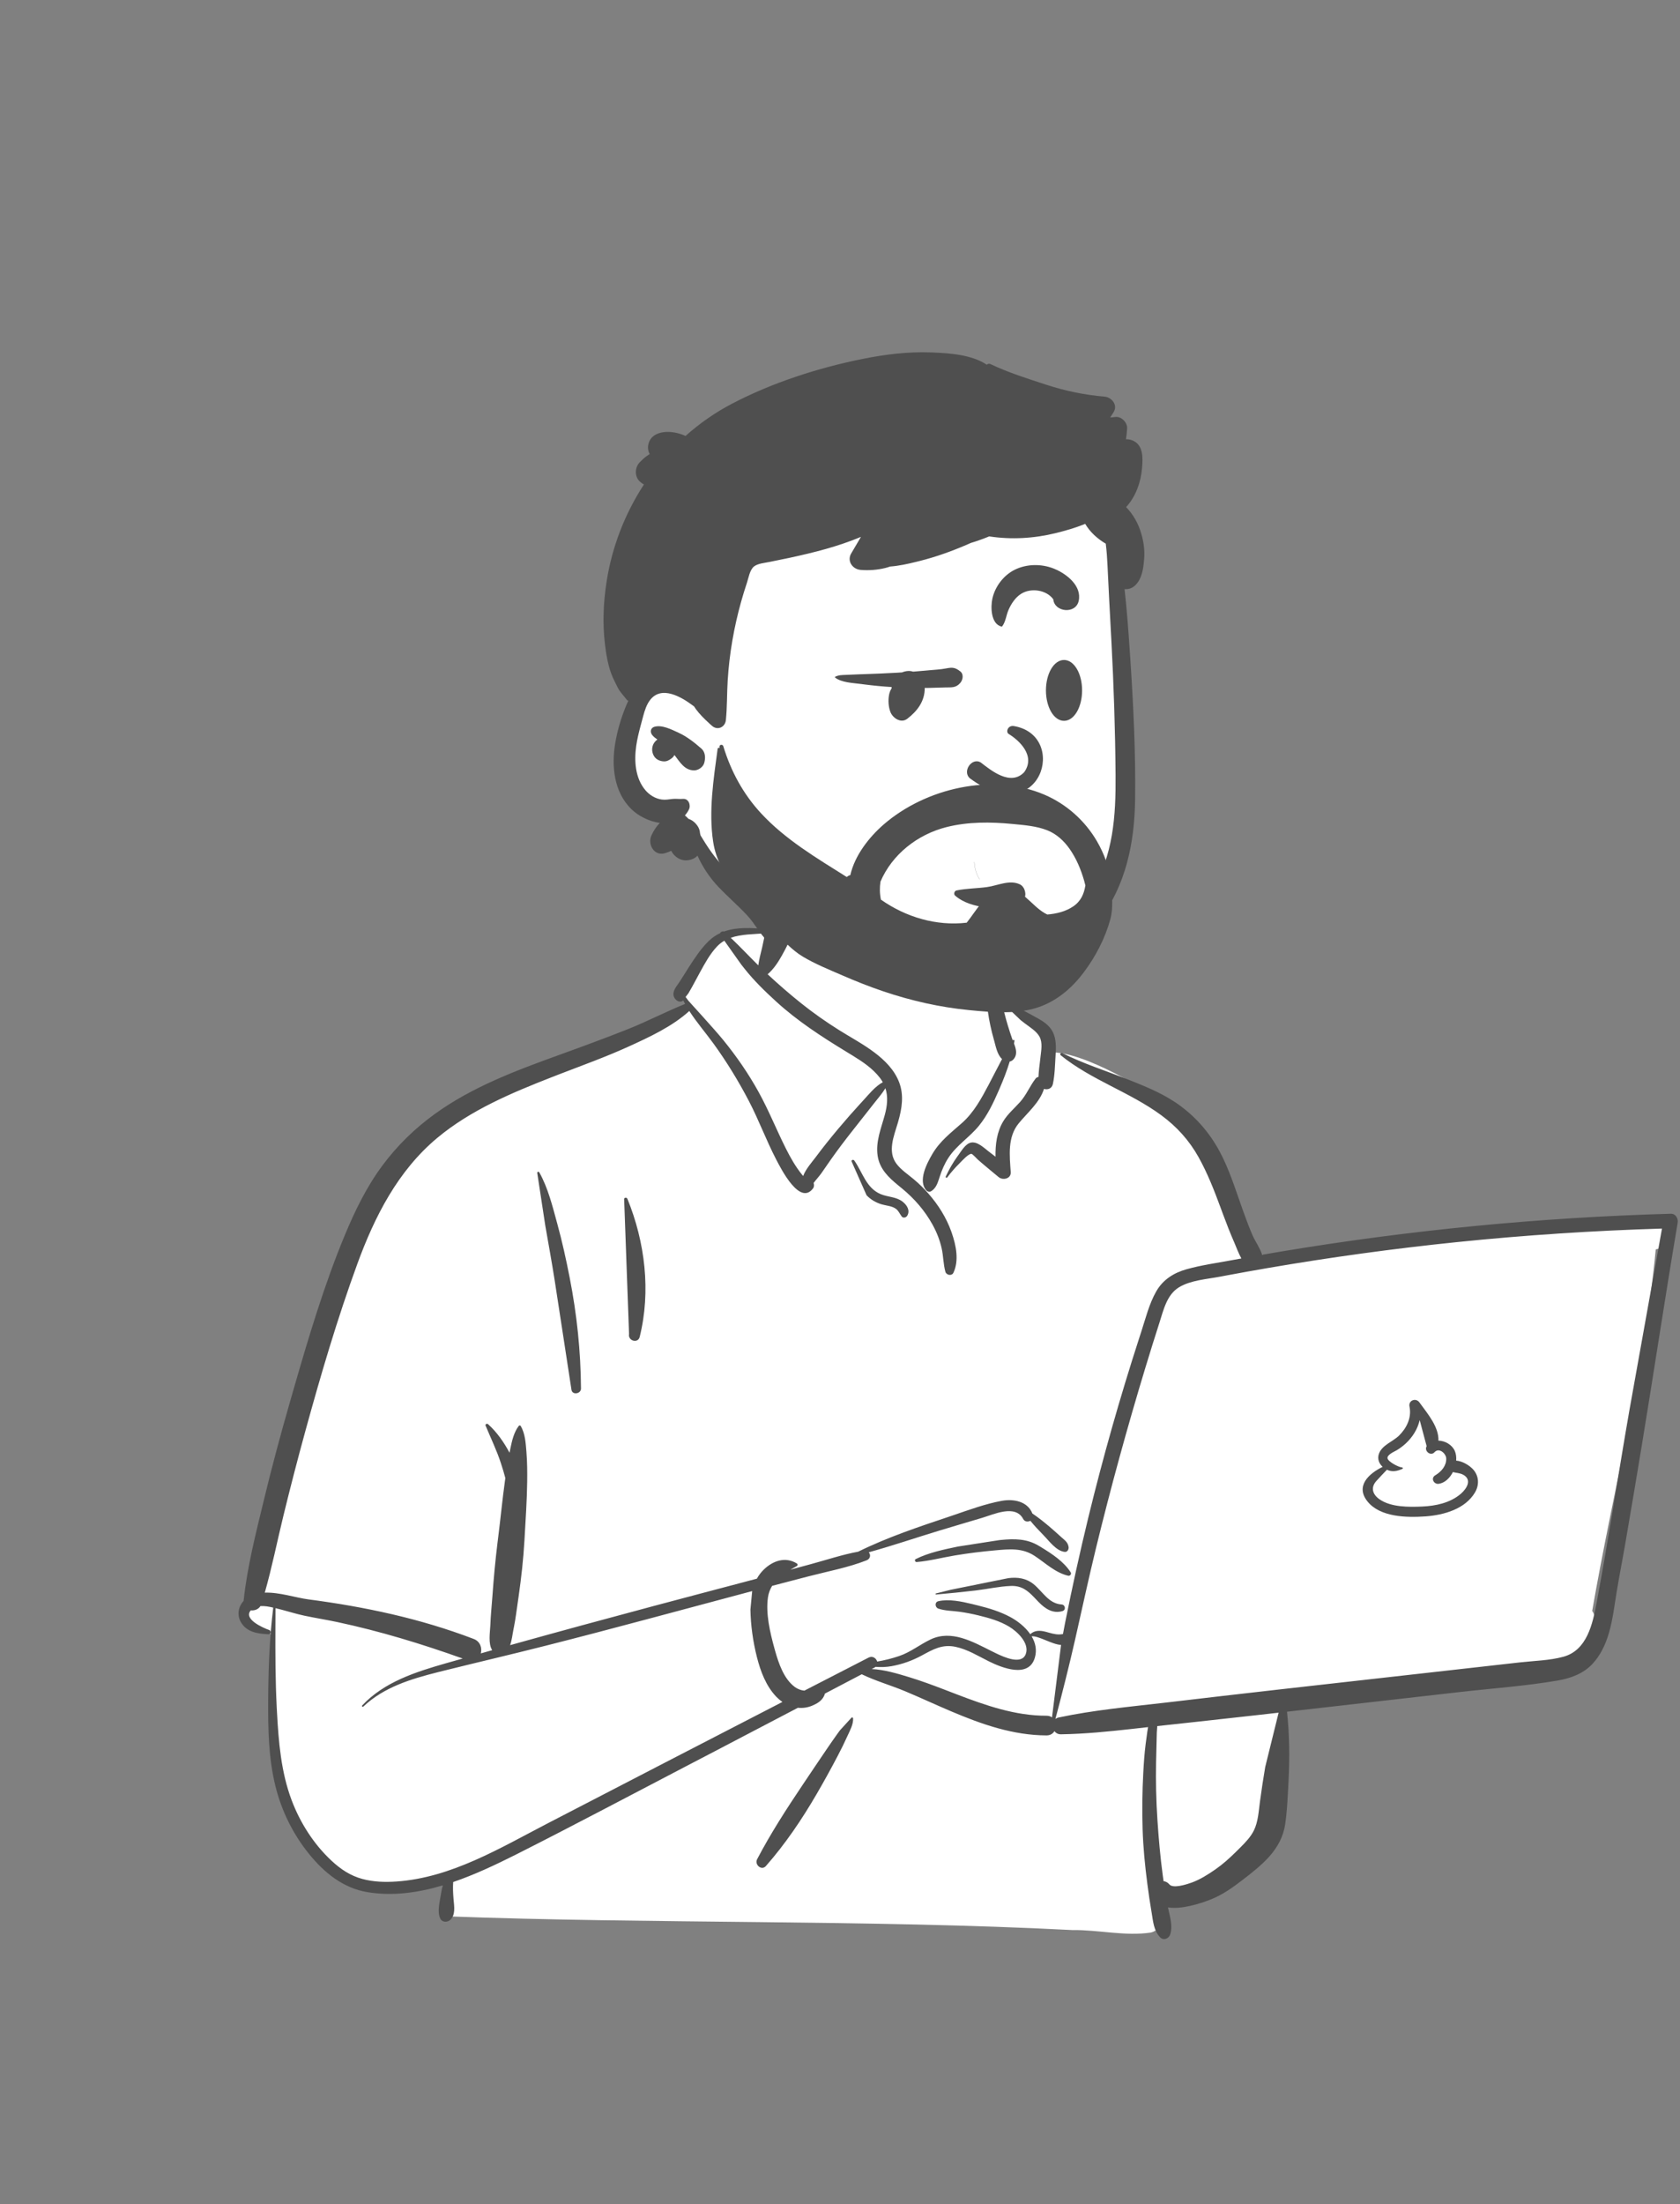<svg width="247" height="324" viewBox="0 0 247 324" fill="none" xmlns="http://www.w3.org/2000/svg">
<rect x="0" y="0" width="247" height="324" fill="#808080" stroke="none"/>
<path fill-rule="evenodd" clip-rule="evenodd" d="M241.496 179.325C238.479 179.621 235.463 179.917 232.446 180.213C217.998 181.318 203.555 183.624 189.218 185.008C188.861 184.427 188.162 184.522 187.738 184.926C186.307 184.801 184.704 183.707 183.408 184.845C183.365 184.839 183.323 184.832 183.281 184.828C180.973 180.398 179.378 175.672 177.83 170.94C176.842 168.031 175.513 165.215 173.056 163.261C168.864 160.35 159.258 154.446 154.335 154.694C154.254 153.813 153.843 152.904 153.168 152.317C154.655 149.781 148.71 148.126 148.29 148.42C148.559 139.947 144.575 132.589 135.791 130.902C127.921 129.262 116.727 128.986 112.495 137.214C112.03 137.161 107.274 137.137 106.814 137.188C106.098 136.282 98.241 144.871 101.461 147.862C72.671 160.602 56.301 159.082 48.333 194.9C47.255 198.264 47.177 201.946 46.039 205.236C41.992 214.69 38.71 224.757 37.893 235.043C35.92 235.549 35.693 239.03 37.978 239.533C38.851 239.725 39.581 239.988 40.218 240.487C39.72 248.917 41.758 268.174 43.042 268.114C45.661 276.451 57.34 278.803 65.608 275.874C64.183 278.557 65.608 280.243 65.608 281.677C95.361 282.803 127.891 282.154 157.635 283.699C161.44 283.644 165.442 284.633 169.195 284.064C171.483 283.515 171.487 279.915 169.166 279.47L179.309 277.266C179.083 277.181 183.491 274.248 186.822 268.767C189.923 262.635 187.813 255.234 189.218 248.565C200.192 247.667 211.347 247.283 222.201 245.424C223.681 249.854 230.088 244.556 232.124 242.425C232.122 242.422 232.119 242.419 232.117 242.415C233.102 242.145 233.892 241.221 233.919 240.127C234.61 239.14 234.755 237.747 234.092 236.793C237.13 219.257 241.761 201.353 243.435 183.653C244.027 183.522 244.584 183.263 245.056 182.863L245.018 182.824C245.818 181.932 245.974 180.391 244.64 179.632C243.563 179.02 242.664 179.21 241.496 179.325Z" fill="white"/>
<path fill-rule="evenodd" clip-rule="evenodd" d="M113.043 135.303C113.94 133.049 116.97 133.925 116.632 136.293C116.43 137.711 115.653 139.209 114.956 140.452C114.388 141.464 113.74 142.451 112.862 143.209C114.426 144.669 116.048 146.074 117.712 147.409C119.528 148.866 121.437 150.208 123.411 151.442C125.141 152.524 126.95 153.483 128.581 154.718C130.098 155.865 131.479 157.246 132.182 159.048C132.931 160.967 132.606 162.949 132.054 164.867L131.991 165.084C131.428 166.984 130.452 169.274 131.805 171.065C132.493 171.976 133.494 172.621 134.358 173.35C135.127 173.997 135.848 174.702 136.509 175.458C137.951 177.107 139.124 178.962 139.864 181.03L139.93 181.218C140.564 183.048 141.028 185.29 140.171 187.087C139.925 187.602 139.132 187.434 138.994 186.933C138.682 185.797 138.699 184.607 138.438 183.455C138.166 182.256 137.714 181.119 137.123 180.042C135.981 177.961 134.434 176.182 132.605 174.679L132.058 174.233C130.632 173.063 129.322 171.821 129.032 169.883C128.723 167.81 129.553 165.835 130.087 163.873C130.459 162.505 130.58 161.194 130.178 159.959C129.687 160.761 129.017 161.522 128.487 162.201C127.431 163.554 126.366 164.899 125.303 166.246C124.213 167.627 123.15 169.03 122.138 170.47C121.685 171.114 121.237 171.762 120.791 172.41C120.455 172.897 119.987 173.384 119.621 173.881C119.71 174.147 119.703 174.454 119.542 174.671C117.602 177.294 114.841 171.822 114.121 170.439C112.655 167.623 111.564 164.632 110.092 161.816C108.568 158.898 106.832 156.058 104.898 153.393C103.728 151.782 102.416 150.268 101.346 148.605C98.824 150.893 95.505 152.427 92.457 153.817C89.108 155.345 85.628 156.593 82.195 157.918L81.18 158.313C75.264 160.622 69.203 163.16 64.285 167.263C58.506 172.085 55.087 178.805 52.542 185.764C49.612 193.775 47.189 202.002 44.929 210.225C43.773 214.431 42.676 218.657 41.644 222.897C40.735 226.632 39.982 230.404 38.93 234.101C41.064 234.025 43.497 234.852 45.319 235.09C53.622 236.177 61.813 237.91 69.651 240.911C70.62 241.282 70.9 242.249 70.689 243.033C71.247 242.875 71.805 242.716 72.364 242.559C71.752 241.621 72.044 239.945 72.092 238.905L72.095 238.834C72.144 237.449 72.294 236.062 72.392 234.68C72.577 232.045 72.819 229.429 73.14 226.808L73.222 226.153C73.585 223.303 73.854 220.435 74.251 217.589L74.298 217.264C74.108 216.535 73.886 215.816 73.654 215.1C73.034 213.193 72.159 211.397 71.392 209.55C71.302 209.332 71.612 209.208 71.756 209.338C73.055 210.507 74.086 211.989 74.915 213.539C74.929 213.466 74.942 213.393 74.957 213.32L75.051 212.854C75.284 211.719 75.568 210.524 76.264 209.603C76.338 209.506 76.485 209.485 76.555 209.603C77.222 210.731 77.296 212.16 77.399 213.443C77.515 214.895 77.529 216.366 77.509 217.822C77.469 220.667 77.268 223.521 77.109 226.361C76.952 229.153 76.644 231.909 76.248 234.673L76.172 235.192C75.978 236.507 75.82 237.839 75.564 239.146L75.492 239.502C75.355 240.15 75.271 241.063 74.999 241.822C82 239.869 89.012 237.96 96.037 236.085C101.114 234.729 106.197 233.394 111.277 232.05C111.545 231.567 111.879 231.115 112.296 230.712C113.668 229.382 115.487 228.789 117.156 229.812C117.291 229.896 117.303 230.108 117.156 230.189C116.836 230.364 116.516 230.543 116.201 230.73L119.252 229.903C121.532 229.285 123.84 228.512 126.174 228.081C130.472 225.959 135.096 224.423 139.624 222.905L140.158 222.724C142.476 221.934 144.874 221.048 147.27 220.61C149.024 220.289 151.082 220.676 151.787 222.474C152.68 223.062 153.52 223.754 154.331 224.434C154.917 224.926 155.479 225.449 156.05 225.957L156.155 226.05C156.622 226.455 156.992 226.727 157.107 227.372C157.166 227.705 156.954 228.156 156.543 228.112C155.286 227.977 154.264 226.519 153.411 225.649C152.752 224.976 152.088 224.28 151.487 223.54C151.137 223.731 150.656 223.697 150.433 223.274C149.276 221.083 146.107 222.601 144.354 223.121L141.842 223.865C140.586 224.237 139.33 224.612 138.077 224.992C134.632 226.039 131.205 227.21 127.729 228.171C128.04 228.513 127.997 229.121 127.406 229.353C124.686 230.421 121.701 230.973 118.874 231.706C117.09 232.169 115.306 232.634 113.523 233.103C113.218 233.598 112.998 234.159 112.905 234.811C112.565 237.21 113.221 239.978 113.86 242.298L113.957 242.645C114.482 244.51 115.255 246.797 116.864 247.975C117.257 248.262 117.757 248.462 118.261 248.507C121.41 246.885 124.559 245.264 127.711 243.645C128.294 243.345 128.834 243.751 128.965 244.234C130.076 244.052 131.184 243.764 132.194 243.422C133.89 242.845 135.215 241.746 136.805 240.986C139.883 239.515 143.025 241.322 145.781 242.695L146.416 243.007C147.651 243.607 150.222 244.759 150.815 243.119C151.388 241.532 149.575 239.836 148.404 239.122C147.009 238.27 145.383 237.815 143.806 237.435C142.906 237.218 141.994 237.041 141.077 236.912C140.036 236.766 138.962 236.788 137.96 236.45C137.463 236.283 137.386 235.492 137.96 235.361C139.502 235.01 141.342 235.393 142.951 235.784L143.792 235.992C145.413 236.39 147.05 236.889 148.527 237.683C149.6 238.26 150.734 239.138 151.474 240.211C152.117 239.614 152.917 239.634 153.75 239.856L154.203 239.981C154.95 240.188 155.555 240.331 156.282 240.187C156.379 239.658 156.478 239.129 156.583 238.6C157.619 233.398 158.755 228.216 160.008 223.061C162.171 214.17 164.672 205.376 167.493 196.673L167.776 195.803C168.426 193.812 168.95 191.643 169.999 189.815C170.991 188.085 172.58 187.089 174.468 186.562C176.611 185.963 178.862 185.65 181.048 185.246C181.535 185.156 182.024 185.07 182.512 184.982C182.1 184.237 181.792 183.391 181.515 182.742L181.466 182.63C180.87 181.271 180.335 179.888 179.818 178.497L179.432 177.452C178.499 174.934 177.536 172.458 176.224 170.104C174.843 167.626 173.011 165.6 170.728 163.924C166.072 160.505 160.46 158.761 155.944 155.107C155.759 154.958 155.996 154.702 156.184 154.796C159.233 156.329 162.525 157.371 165.696 158.619L166.322 158.866C168.829 159.86 171.375 160.942 173.544 162.552C175.963 164.347 177.869 166.576 179.301 169.226C180.712 171.839 181.615 174.763 182.61 177.554L182.877 178.298C183.278 179.413 183.693 180.524 184.168 181.609C184.546 182.471 185.25 183.454 185.57 184.438C186.446 184.286 187.321 184.134 188.198 183.988C207.184 180.816 226.382 178.953 245.623 178.408C246.375 178.387 246.765 179.105 246.654 179.762C244.807 190.685 243.166 201.645 241.366 212.576C240.58 217.347 239.778 222.114 238.958 226.879C238.543 229.293 238.062 231.698 237.669 234.116C237.351 236.068 237.12 238.036 236.575 239.943C236.085 241.653 235.334 243.302 234.101 244.607C232.772 246.013 230.917 246.694 229.049 247.015C224.308 247.832 219.445 248.165 214.666 248.709L189.219 251.605C189.591 254.986 189.619 258.315 189.448 261.736L189.351 263.603C189.271 265.105 189.176 266.609 188.961 268.096C188.69 269.96 187.837 271.539 186.582 272.932C185.428 274.211 184.027 275.303 182.664 276.348C181.25 277.434 179.788 278.482 178.124 279.154L177.909 279.24C176.449 279.81 173.712 280.692 171.718 280.37C171.978 281.676 172.483 283.081 172.036 284.374C171.828 284.975 171.043 285.274 170.562 284.764C169.61 283.751 169.535 282.414 169.31 281.093C169.075 279.718 168.873 278.339 168.693 276.956C168.345 274.282 168.074 271.584 167.992 268.887C167.907 266.118 167.94 263.345 168.089 260.579C168.166 259.159 168.261 257.739 168.441 256.327C168.518 255.726 168.596 255.123 168.686 254.523C168.719 254.304 168.755 254.086 168.794 253.868L166.51 254.126C163.008 254.517 159.504 254.871 155.977 254.925C155.56 254.932 155.238 254.741 155.028 254.464C154.805 254.829 154.415 255.09 153.857 255.088C148.932 255.069 144.345 253.458 139.866 251.559C137.608 250.602 135.385 249.566 133.123 248.616C131.012 247.73 128.756 247.098 126.696 246.1L121.283 248.94C121.244 249.08 121.193 249.212 121.139 249.323C120.786 250.042 120.091 250.433 119.382 250.727C118.701 251.009 117.995 251.097 117.308 251.026C113.203 253.178 109.097 255.328 104.988 257.473L100.879 259.616C92.691 263.881 84.535 268.215 76.296 272.38L75.689 272.686C72.843 274.113 69.787 275.56 66.629 276.64C66.573 277.44 66.608 278.218 66.675 279.064L66.691 279.249C66.786 280.249 66.987 281.502 66.185 282.214C65.768 282.585 65.023 282.586 64.739 282.028C64.224 281.015 64.686 279.419 64.85 278.319C64.907 277.927 64.978 277.525 65.082 277.135C61.462 278.213 57.731 278.736 54.047 278.131C50.459 277.542 47.681 275.281 45.441 272.516C43.077 269.598 41.398 266.197 40.496 262.551C39.471 258.403 39.404 254.119 39.428 249.869C39.453 245.345 39.621 240.797 40.171 236.303C39.568 236.161 38.9 236.039 38.29 236.081C37.989 236.564 37.404 236.767 36.875 236.704C35.725 237.973 38.642 239.27 39.574 239.594C39.897 239.707 39.863 240.233 39.489 240.217L39.254 240.206C37.814 240.129 36.326 239.883 35.479 238.544C34.8 237.471 35.004 236.2 35.813 235.325C36.348 230.271 37.625 225.349 38.814 220.419C39.98 215.581 41.278 210.773 42.653 205.989L43.269 203.848C45.434 196.348 47.698 188.787 50.684 181.584C52.176 177.988 53.894 174.458 56.222 171.322C58.393 168.399 60.956 165.897 63.902 163.761C69.394 159.778 75.838 157.371 82.17 155.079L82.453 154.976C85.734 153.789 89.008 152.587 92.251 151.301C95.12 150.163 97.868 148.72 100.724 147.566C100.631 147.397 100.541 147.227 100.455 147.054L100.403 147.099C100.393 147.106 100.384 147.113 100.375 147.12C100.087 147.319 99.665 147.221 99.428 146.997C98.76 146.367 98.986 145.667 99.432 145.013L99.49 144.929C100.036 144.165 100.522 143.357 101.026 142.565L101.341 142.069C102.186 140.746 103.074 139.414 104.201 138.32C104.723 137.813 105.294 137.434 105.899 137.151C105.847 137.042 106.301 136.818 106.43 136.931C108.348 136.229 110.554 136.376 112.645 136.569M187.988 251.745L185.321 252.048C182.388 252.382 179.454 252.705 176.519 253.024L170.145 253.717C170.128 254.081 170.084 254.436 170.076 254.711C170.035 256.126 170.004 257.542 169.974 258.958C169.915 261.796 169.98 264.637 170.167 267.47C170.348 270.214 170.586 272.959 170.957 275.685L171.032 276.23L171.076 276.517C171.379 276.546 171.676 276.69 171.923 276.985C172.462 277.629 174.414 277.003 175.177 276.732C176.431 276.285 177.611 275.531 178.701 274.775C179.765 274.037 180.723 273.176 181.644 272.269L182.397 271.523C183.146 270.778 183.896 269.985 184.355 269.048C184.978 267.777 185.058 266.217 185.241 264.833C185.466 263.131 185.733 261.429 186.016 259.735M110.589 233.877L110.312 233.949C100.266 236.62 90.235 239.369 80.158 241.922C75.172 243.185 70.161 244.357 65.168 245.596L64.36 245.798C60.421 246.794 56.435 247.992 53.419 250.851C53.307 250.956 53.146 250.794 53.251 250.682C56.501 247.22 61.125 245.755 65.564 244.484C66.384 244.25 67.206 244.02 68.027 243.787C61.99 241.634 55.857 239.761 49.583 238.425C47.968 238.081 46.333 237.828 44.719 237.483C43.593 237.242 42.494 236.893 41.38 236.604L40.504 236.384L40.492 239.154C40.477 243.078 40.484 246.998 40.684 250.922L40.722 251.648C40.956 256.014 41.32 260.471 42.869 264.587C44.127 267.933 46.133 271.084 48.757 273.521C50.084 274.754 51.511 275.713 53.275 276.187C54.913 276.627 56.629 276.679 58.313 276.561C66.39 275.998 73.579 271.608 80.595 267.975C92.07 262.031 103.547 256.09 115.034 250.169C114.723 249.957 114.431 249.712 114.165 249.437C112.625 247.845 111.812 245.667 111.279 243.557C110.71 241.311 110.371 238.904 110.331 236.585M125.205 252.463C125.306 252.409 125.424 252.477 125.428 252.592C125.464 253.469 124.979 254.335 124.617 255.126L124.578 255.21C124.138 256.189 123.657 257.156 123.158 258.107C122.162 260.007 121.127 261.887 120.046 263.74C117.874 267.469 115.459 271.04 112.606 274.287C111.961 275.02 110.901 274.08 111.314 273.29C113.309 269.484 115.634 265.89 118.027 262.327C119.225 260.543 120.422 258.758 121.632 256.982C122.137 256.241 122.648 255.503 123.173 254.775L123.49 254.341M244.35 180.588C234.269 180.893 224.2 181.55 214.167 182.581C204.836 183.54 195.539 184.816 186.295 186.406C184.364 186.738 182.436 187.084 180.51 187.444L179.355 187.661C177.428 188.026 175.075 188.177 173.36 189.206C171.552 190.292 171.063 192.56 170.461 194.43C169.754 196.63 169.065 198.836 168.394 201.048C165.73 209.828 163.297 218.684 161.126 227.599C160.049 232.024 159.093 236.473 158.086 240.915C157.191 244.86 156.203 248.762 155.172 252.668C155.299 252.569 155.455 252.494 155.643 252.454C160.766 251.364 165.995 250.89 171.194 250.287L171.697 250.229C177.076 249.596 182.455 248.968 187.837 248.362L223.469 244.354C225.57 244.117 227.822 244.085 229.867 243.521C233.344 242.562 234.159 238.673 234.742 235.576L234.76 235.482C236.518 226.125 237.918 216.687 239.559 207.306M156.001 241.791C154.618 241.699 152.724 240.432 151.675 240.523C152.226 241.448 152.474 242.503 152.157 243.629C151.273 246.764 147.276 245.142 145.351 244.184C143.773 243.399 142.249 242.438 140.501 242.07C138.522 241.653 137.181 242.441 135.508 243.348C134.135 244.094 132.639 244.629 131.1 244.906C130.282 245.054 129.505 245.069 128.73 245.012C128.683 245.05 128.63 245.085 128.57 245.117L128.16 245.332C130.015 245.417 131.905 245.99 133.631 246.514C135.42 247.057 137.177 247.712 138.924 248.382L140.642 249.043C144.881 250.667 149.269 252.209 153.857 252.195C154.187 252.194 154.457 252.286 154.67 252.435M148.261 231.968C149.628 231.801 150.889 231.981 151.981 232.871C153.298 233.944 154.183 235.724 156.076 235.841C156.628 235.875 156.757 236.651 156.208 236.813C154.799 237.231 153.658 236.468 152.697 235.478L152.052 234.803C151.103 233.82 150.228 233.06 148.618 233.119C146.893 233.182 145.166 233.58 143.453 233.783C141.512 234.013 139.572 234.208 137.625 234.377C137.535 234.385 137.519 234.243 137.604 234.222L139.784 233.679M146.942 226.379L147.167 226.356C149.152 226.164 150.967 226.156 152.739 227.224L153.079 227.43C154.677 228.402 156.416 229.546 157.416 231.119C157.579 231.377 157.309 231.68 157.036 231.614C155.115 231.153 153.711 229.744 152.096 228.688C150.283 227.504 148.411 227.7 146.344 227.884C144.343 228.062 142.342 228.307 140.361 228.64C138.499 228.954 136.631 229.448 134.751 229.606L134.751 229.602C134.536 229.602 134.414 229.279 134.633 229.169C136.541 228.216 138.752 227.765 140.828 227.329M207.23 206.756C207.038 205.838 208.167 205.413 208.69 206.141L208.801 206.294C209.931 207.843 211.566 209.787 211.483 211.757C212.476 211.778 213.506 212.382 213.893 213.279C214.072 213.694 214.132 214.185 214.093 214.694C214.996 214.765 215.981 215.358 216.533 215.935C217.448 216.892 217.52 218.245 216.864 219.363C215.432 221.801 212.306 222.688 209.666 222.886L209.572 222.893C206.846 223.082 202.918 223.031 201.048 220.691C199.245 218.434 201.238 216.607 203.282 215.614C202.75 215.128 202.474 214.431 202.733 213.697C203.188 212.405 204.794 211.906 205.701 211.008C206.808 209.914 207.539 208.412 207.247 206.842M208.728 208.741C208.428 210.048 207.689 211.243 206.661 212.191C206.267 212.553 205.837 212.876 205.38 213.153L205.325 213.185C204.919 213.412 203.922 213.839 203.998 214.351C204.077 214.876 205.702 215.698 206.145 215.699C206.246 215.699 206.303 215.856 206.2 215.902C205.397 216.256 204.696 216.408 203.912 216.034C203.387 216.569 202.878 217.123 202.373 217.673C201.481 218.645 201.786 219.671 202.841 220.395C204.535 221.558 207.109 221.529 209.086 221.445C211.075 221.36 213.202 220.916 214.755 219.59L214.823 219.531C215.668 218.78 216.439 217.507 215.146 216.783C214.639 216.5 214.092 216.516 213.611 216.379C213.161 217.261 212.431 217.968 211.541 218.104C210.821 218.214 210.325 217.309 210.98 216.876L211.127 216.785C211.949 216.26 212.651 215.451 212.632 214.398C212.62 213.667 211.599 212.744 210.934 213.431L210.904 213.463C210.348 214.091 209.368 213.3 209.734 212.605L209.751 212.574M78.985 172.393C78.982 172.236 79.203 172.177 79.28 172.313C80.572 174.586 81.247 177.372 81.934 179.876C82.655 182.498 83.237 185.148 83.759 187.817C84.817 193.221 85.381 198.595 85.419 204.103C85.425 204.889 84.144 205.099 84.019 204.293C83.187 198.935 82.39 193.571 81.552 188.215C81.13 185.521 80.639 182.837 80.17 180.151M91.768 176.352C91.673 176.038 92.129 175.933 92.246 176.22C94.837 182.584 95.715 189.795 94.051 196.509C93.796 197.536 92.293 197.091 92.485 196.077M125.195 170.697C125.181 170.463 125.486 170.426 125.601 170.587C126.828 172.318 127.338 174.636 129.492 175.53C130.568 175.977 131.778 175.899 132.728 176.653C133.364 177.158 133.851 177.954 133.374 178.718C133.22 178.965 132.79 179.089 132.581 178.82C132.276 178.43 132.115 177.962 131.701 177.669C131.117 177.256 130.33 177.23 129.661 177.036C128.795 176.785 128.032 176.345 127.407 175.693M145.708 141.83C145.835 141.766 145.956 141.807 146.037 141.916C146.153 142.072 146.139 142.224 145.997 142.331C146.186 142.718 146.409 143.686 146.441 143.827C146.571 144.399 146.708 144.967 146.852 145.534C147.142 146.679 147.397 147.833 147.687 148.978C147.995 150.192 148.362 151.393 148.771 152.577C148.797 152.654 148.826 152.732 148.856 152.811L148.903 152.931L148.914 152.913C148.997 152.782 149.17 152.874 149.15 153.012C149.131 153.139 149.105 153.264 149.083 153.391L149.126 153.504C149.393 154.223 149.576 154.981 149.086 155.616C148.903 155.853 148.701 155.993 148.45 156.035C148.047 157.365 147.541 158.669 146.999 159.922L146.841 160.288C146.044 162.116 145.195 163.921 143.926 165.477C142.542 167.176 140.637 168.337 139.431 170.198C138.87 171.065 138.48 171.975 138.163 172.953L138.043 173.325C137.818 174.017 137.559 174.687 136.91 175.093C136.703 175.222 136.393 175.181 136.226 175.005C134.896 173.597 136.288 170.968 137.091 169.605C138.206 167.71 139.82 166.497 141.436 165.067C143.177 163.526 144.289 161.464 145.363 159.433C146.022 158.188 146.657 156.917 147.326 155.667C146.627 155.049 146.403 153.821 146.167 152.968L146.145 152.891C145.753 151.525 145.442 150.123 145.246 148.714C145.057 147.36 144.978 146.026 145.028 144.664L145.043 144.317M148.307 148.275C148.153 148.063 148.409 147.823 148.62 147.867C149.909 148.134 151.168 148.914 152.325 149.545L152.448 149.612C153.371 150.11 154.3 150.72 154.785 151.687C155.312 152.738 155.268 153.949 155.196 155.092L155.19 155.199C155.102 156.569 155.087 157.993 154.798 159.338C154.649 160.027 154.026 160.221 153.493 160.058C152.858 162.061 151.077 163.537 149.775 165.118C148.116 167.134 148.428 169.855 148.602 172.282C148.672 173.265 147.45 173.544 146.821 173.02L145.37 171.815C145.129 171.614 144.887 171.412 144.647 171.21C144.441 171.036 144.237 170.862 144.034 170.685L143.732 170.417C143.598 170.297 143.006 169.636 142.833 169.609C142.414 169.542 141.418 170.647 141.077 170.993L141.034 171.037C140.393 171.666 139.813 172.343 139.273 173.061C139.174 173.193 138.98 173.083 139.051 172.931C139.535 171.894 140.097 170.903 140.765 169.976L140.9 169.791C141.344 169.192 141.94 168.135 142.725 167.958C143.682 167.742 144.638 168.703 145.335 169.236L145.379 169.269C145.711 169.518 146.038 169.771 146.365 170.026C146.331 168.219 146.559 166.393 147.492 164.835C148.15 163.737 149.135 162.923 149.978 161.979C150.917 160.928 151.407 159.637 152.257 158.542C152.366 158.401 152.517 158.325 152.68 158.301C152.713 157.421 152.843 156.533 152.943 155.662L152.972 155.402C153.073 154.456 153.312 153.301 152.849 152.415C152.412 151.578 151.409 150.988 150.666 150.42L150.059 149.949M106.494 138.274C106.106 138.498 105.744 138.778 105.415 139.127C104.38 140.225 103.639 141.593 102.919 142.908C102.531 143.617 102.157 144.333 101.766 145.04C101.596 145.347 101.421 145.651 101.244 145.955C101.162 146.095 100.919 146.373 100.799 146.545C100.933 146.732 101.071 146.917 101.212 147.099C101.266 147.169 104.98 151.217 106.275 152.801C108.258 155.227 110.03 157.79 111.545 160.534C113.028 163.22 114.158 166.065 115.532 168.803C116.22 170.174 116.988 171.535 117.967 172.722C118.005 172.768 118.045 172.812 118.084 172.858C118.457 171.848 119.415 170.766 119.885 170.145L119.929 170.087C120.996 168.648 122.122 167.253 123.273 165.882C124.325 164.629 125.403 163.404 126.507 162.199L126.922 161.748C127.691 160.917 128.668 159.673 129.794 159.079C129.674 158.864 129.534 158.651 129.374 158.441C128.319 157.062 126.827 156.061 125.355 155.158L124.401 154.577C120.804 152.384 117.262 150.089 114.139 147.239C112.487 145.732 110.857 144.152 109.468 142.394L108.977 141.772M112.497 137.188C110.812 137.33 108.993 137.296 107.436 137.845C108.82 139.154 110.136 140.567 111.487 141.898C111.607 140.998 111.853 140.109 112.062 139.231" fill="#4F4F4F"/>
<path fill-rule="evenodd" clip-rule="evenodd" d="M164.267 102.294C163.812 98.296 164.4 89.941 164.44 89.433C164.689 86.224 163.186 73.55 160.345 74.718C155.578 70.943 149.229 70.109 143.293 69.711C130.961 68.884 117.843 70.783 108.321 79.085C103.612 83.396 99.028 89.667 99.397 96.196C95.118 102.385 89.087 110.874 94.417 118.109C96.229 120.421 99.109 121.281 101.385 123.032C105.964 126.726 108.836 132.028 113.458 135.701C125.704 146.709 146.496 149.008 158.527 136.488C167.83 127.42 166.326 113.854 164.689 102.294C163.589 94.522 165.154 110.093 164.267 102.294Z" fill="white"/>
<path fill-rule="evenodd" clip-rule="evenodd" d="M126.82 52.758C130.118 52.093 133.504 51.678 136.872 51.803L137.131 51.813C139.665 51.914 142.875 52.139 145.085 53.613C145.212 53.485 145.417 53.419 145.602 53.508C148.229 54.762 151.118 55.669 153.884 56.571C156.638 57.467 159.494 58.059 162.38 58.298C163.465 58.388 164.395 59.56 163.707 60.612C163.544 60.863 163.384 61.116 163.226 61.37C163.491 61.342 163.756 61.314 164.022 61.287C164.895 61.199 165.767 62.131 165.715 62.982C165.683 63.517 165.625 64.045 165.54 64.568C165.873 64.561 166.203 64.611 166.523 64.746C168.14 65.429 168.027 67.356 167.906 68.823C167.739 70.857 166.978 73.013 165.565 74.536C166.62 75.632 167.367 76.94 167.812 78.495C168.135 79.629 168.315 80.838 168.226 82.02L168.198 82.374C168.088 83.656 167.87 85.075 166.948 85.997C166.475 86.473 165.892 86.646 165.336 86.591C165.672 89.546 165.887 92.518 166.09 95.479L166.185 96.894C166.638 103.737 166.978 110.625 166.889 117.48C166.806 123.886 165.541 130.104 161.613 135.305C158.036 140.042 152.901 143.533 147.091 144.861C143.96 145.577 140.763 145.628 137.594 145.171C136.058 144.949 134.512 144.609 133.054 144.072C131.44 143.476 130.28 142.599 129.194 141.285C128.681 140.661 128.928 139.334 129.951 139.458C131.497 139.646 132.909 139.872 134.392 140.33L134.605 140.397C136.082 140.87 137.611 141.223 139.155 141.373C142.318 141.68 145.529 141.371 148.559 140.412C153.492 138.848 157.741 135.362 160.464 130.983C163.696 125.793 164.062 119.9 164.015 113.932C163.965 107.382 163.752 100.829 163.405 94.286L163.346 93.196C163.162 89.829 162.984 86.46 162.828 83.091C162.78 82.035 162.706 80.969 162.572 79.915C161.354 79.2 160.261 78.216 159.549 77C158.119 77.592 156.615 78.019 155.231 78.359C152.025 79.148 148.697 79.34 145.434 78.846C144.554 79.209 143.656 79.529 142.744 79.804C142.498 79.913 142.252 80.021 142.006 80.126C139.808 81.067 137.579 81.863 135.26 82.447L134.69 82.589C133.469 82.89 132.143 83.186 130.844 83.279C130.631 83.362 130.401 83.432 130.149 83.493C128.966 83.78 127.739 83.871 126.526 83.77C125.345 83.67 124.491 82.476 125.142 81.358C125.617 80.543 126.097 79.729 126.581 78.917C124.897 79.619 123.158 80.202 121.405 80.697C119.635 81.195 117.839 81.616 116.041 82.003C115.079 82.208 114.114 82.39 113.155 82.595C112.468 82.74 111.414 82.817 110.854 83.269C110.235 83.766 110.06 84.924 109.825 85.638C109.517 86.566 109.227 87.498 108.963 88.441C108.437 90.322 108.006 92.23 107.673 94.158C107.339 96.087 107.115 98.036 106.99 99.991C106.866 101.944 106.92 103.909 106.72 105.854C106.612 106.885 105.505 107.416 104.687 106.695C104.591 106.61 104.495 106.525 104.399 106.439L104.256 106.308C103.557 105.674 102.879 105.002 102.319 104.245C102.218 104.106 102.12 103.96 102.03 103.812C102.015 103.812 102.002 103.808 101.987 103.797L101.832 103.681C100.124 102.408 97.269 100.75 95.603 102.863C95.072 103.537 94.8 104.394 94.575 105.221L94.179 106.701C93.923 107.668 93.682 108.64 93.541 109.628C93.222 111.843 93.382 114.397 94.906 116.172C95.514 116.882 96.353 117.389 97.288 117.522C97.811 117.594 98.326 117.506 98.844 117.44C99.37 117.374 99.877 117.48 100.403 117.429C101.239 117.347 101.605 118.349 101.292 118.979C101.123 119.317 100.924 119.608 100.699 119.856C100.88 120.012 101.054 120.181 101.22 120.359C101.715 120.517 102.158 120.858 102.49 121.308C102.758 121.671 102.898 122.066 102.921 122.483C102.951 122.586 102.976 122.692 102.999 122.8L103.453 123.536C103.552 123.697 103.652 123.857 103.751 124.013C104.905 125.831 106.185 127.369 107.776 128.819C109.308 130.214 110.97 131.463 112.409 132.959L112.579 133.137C113.92 134.551 115.334 136.263 114.809 138.319C114.674 138.848 113.936 139.228 113.455 138.871C111.906 137.721 111.127 135.899 109.813 134.504C108.46 133.067 106.962 131.776 105.606 130.343C104.324 128.99 103.312 127.458 102.549 125.771C102.245 126.107 101.801 126.346 101.187 126.439C100.13 126.598 99.146 125.979 98.685 125.063C98.389 125.194 98.087 125.313 97.783 125.406C96.181 125.896 95.174 124.114 95.778 122.798C96.101 122.092 96.505 121.479 97.006 120.963C95.44 120.748 93.847 119.938 92.818 118.928C90.237 116.39 89.882 112.575 90.463 109.183C90.771 107.384 91.303 105.564 91.994 103.876C92.115 103.582 92.244 103.286 92.385 102.994C92.307 102.992 92.227 102.958 92.176 102.893C91.709 102.254 91.141 101.732 90.794 101.018C90.475 100.363 90.12 99.699 89.869 99.017C89.351 97.62 89.098 96.043 88.929 94.566C88.58 91.541 88.715 88.536 89.178 85.53C89.966 80.411 91.869 75.513 94.673 71.214C94.52 71.134 94.374 71.037 94.237 70.923L94.17 70.864L94.061 70.765C93.261 70.041 93.33 68.683 94.061 67.95L94.292 67.718C94.584 67.427 94.836 67.197 95.308 66.881C95.378 66.834 95.449 66.79 95.521 66.749C95.274 66.292 95.188 65.758 95.361 65.169C95.96 63.115 98.914 63.188 100.786 64.083C102.857 62.234 105.154 60.629 107.643 59.329C113.571 56.235 120.274 54.077 126.82 52.758ZM96.175 106.843C97.282 106.481 98.753 107.24 99.748 107.697C101.009 108.276 102.082 109.132 103.122 110.036C103.64 110.489 103.732 111.228 103.604 111.86C103.591 111.924 103.578 111.989 103.563 112.055C103.426 112.729 102.674 113.26 102.008 113.24C100.616 113.202 99.953 112 99.165 110.981C99.072 111.146 98.956 111.298 98.812 111.412L98.715 111.488C98.388 111.738 98.027 111.937 97.595 111.917C97.289 111.903 96.995 111.824 96.725 111.683C96.049 111.326 95.751 110.451 95.934 109.738C96.049 109.29 96.31 108.94 96.653 108.696L96.525 108.609C96.252 108.419 96.003 108.219 95.809 107.923L95.765 107.853H95.782C95.571 107.49 95.709 106.995 96.175 106.843Z" fill="#4F4F4F"/>
<path fill-rule="evenodd" clip-rule="evenodd" d="M145.116 130.389C146.713 130.166 148.43 129.262 149.956 129.997C150.669 130.341 151.007 131.516 150.525 132.169C149.789 133.167 149.029 133.332 147.834 133.428C146.938 133.5 146.037 133.505 145.143 133.402L144.916 133.374C143.321 133.168 141.664 132.723 140.428 131.651C140.176 131.431 140.305 130.957 140.63 130.889C142.097 130.58 143.631 130.596 145.116 130.389ZM143.237 126.71C143.236 126.697 143.256 126.697 143.256 126.71C143.295 127.623 143.552 128.47 144.026 129.251C144.032 129.262 144.015 129.272 144.009 129.261C143.534 128.479 143.275 127.624 143.237 126.71ZM148.271 107.866C149.866 108.836 152.297 111.098 150.581 113.503C148.56 115.624 145.652 113.193 144.218 112.093C142.889 111.241 141.396 113.433 142.629 114.428C152.986 122.099 157.19 108.12 149.078 106.726C148.184 106.572 147.853 107.566 148.271 107.866ZM156.436 97.01C156.811 97.01 157.169 97.137 157.495 97.372C157.816 97.604 158.107 97.942 158.349 98.364C158.808 99.162 159.094 100.264 159.094 101.482C159.094 102.7 158.808 103.802 158.349 104.6C158.107 105.022 157.816 105.36 157.495 105.592C157.169 105.827 156.811 105.954 156.436 105.954C156.061 105.954 155.703 105.827 155.377 105.592C155.056 105.36 154.765 105.022 154.523 104.6C154.065 103.802 153.778 102.7 153.778 101.482C153.778 100.264 154.065 99.162 154.523 98.364C154.765 97.942 155.056 97.604 155.377 97.372C155.703 97.137 156.061 97.01 156.436 97.01ZM139.087 98.252L139.228 98.226C140.051 98.076 140.467 98.126 141.184 98.688C141.722 99.109 141.568 99.939 141.184 100.383C140.514 101.156 139.86 101.019 138.943 101.048L138.879 101.051C138.115 101.082 137.35 101.103 136.585 101.115C136.376 101.118 136.167 101.118 135.957 101.119C135.98 103.055 134.864 104.529 133.394 105.65C132.444 106.375 131.243 105.539 130.904 104.637C130.624 103.89 130.563 102.972 130.709 102.155C130.762 101.854 130.875 101.527 131.046 101.248L131.095 101.173L131.087 101.066C131.085 101.04 131.087 101.014 131.086 100.988C129.722 100.905 128.365 100.768 127.009 100.596L126.557 100.537C125.4 100.384 123.7 100.335 122.764 99.582C122.734 99.558 122.745 99.505 122.776 99.488C123.291 99.211 123.813 99.227 124.389 99.201L124.472 99.197C125.098 99.165 125.723 99.138 126.349 99.116L126.975 99.097C128.577 99.051 130.18 98.973 131.78 98.888C132.059 98.873 132.337 98.856 132.616 98.838C132.907 98.716 133.217 98.643 133.523 98.629C133.776 98.618 134.02 98.653 134.249 98.726C134.834 98.681 135.418 98.632 136.001 98.579L136.585 98.525C137.409 98.446 138.274 98.412 139.087 98.252ZM149.2 83.741C150.961 82.876 153.101 82.855 154.915 83.571L155.035 83.62C156.866 84.38 159.072 86.136 158.595 88.323C158.158 90.325 155.019 89.986 154.86 88.093C153.846 86.689 151.574 86.38 150.145 87.274C149.279 87.816 148.684 88.728 148.277 89.648C147.931 90.432 147.866 91.4 147.333 92.082C147.316 92.105 147.281 92.109 147.256 92.103C145.669 91.735 145.633 89.212 145.903 87.989C146.296 86.21 147.558 84.549 149.2 83.741Z" fill="#4F4F4F"/>
<path fill-rule="evenodd" clip-rule="evenodd" d="M129.449 129.598C131.159 125.59 134.893 122.644 139.191 121.566C142.347 120.777 145.66 120.803 148.877 121.116C150.563 121.279 152.371 121.412 153.96 122.038C155.317 122.573 156.422 123.585 157.253 124.772C158.243 126.179 158.916 127.789 159.389 129.439C159.456 129.674 159.519 129.91 159.578 130.148C159.372 131.393 158.936 132.453 157.783 133.235C156.658 134 155.316 134.313 153.978 134.424C153.846 134.361 153.72 134.296 153.603 134.229C151.518 133.035 150.051 130.213 147.419 130.595C145.07 130.936 143.524 133.893 142.127 135.626C137.644 136.149 133.164 134.801 129.516 132.236C129.33 131.359 129.32 130.473 129.449 129.598M162.625 126.557C162.266 125.551 161.815 124.575 161.279 123.657C159.509 120.619 156.791 118.198 153.565 116.814C145.934 113.546 136.06 115.85 129.897 121.211C127.792 123.044 125.663 125.737 125.019 128.634C124.827 128.672 124.646 128.772 124.496 128.913C120.044 126.108 115.458 123.41 111.87 119.523C109.264 116.698 107.452 113.355 106.342 109.682C106.251 109.38 105.764 109.424 105.779 109.759C105.783 109.837 105.787 109.915 105.792 109.993C105.745 109.849 105.526 109.923 105.509 110.063C104.912 114.525 104.165 119.256 104.853 123.741C105.264 126.418 106.479 128.377 108.104 130.493C109.845 132.761 111.815 134.87 113.83 136.893C115.109 138.177 116.444 139.658 118.01 140.6C119.831 141.694 121.896 142.525 123.839 143.369C125.816 144.23 127.823 145.026 129.867 145.716C133.954 147.099 138.178 148.056 142.476 148.475C145.917 148.809 149.85 149.173 153.148 147.878C155.675 146.886 157.715 145.092 159.334 142.933C161.095 140.583 162.488 137.905 163.258 135.082C164.058 132.149 162.794 127.03 162.625 126.557" fill="#4F4F4F"/>
</svg>
